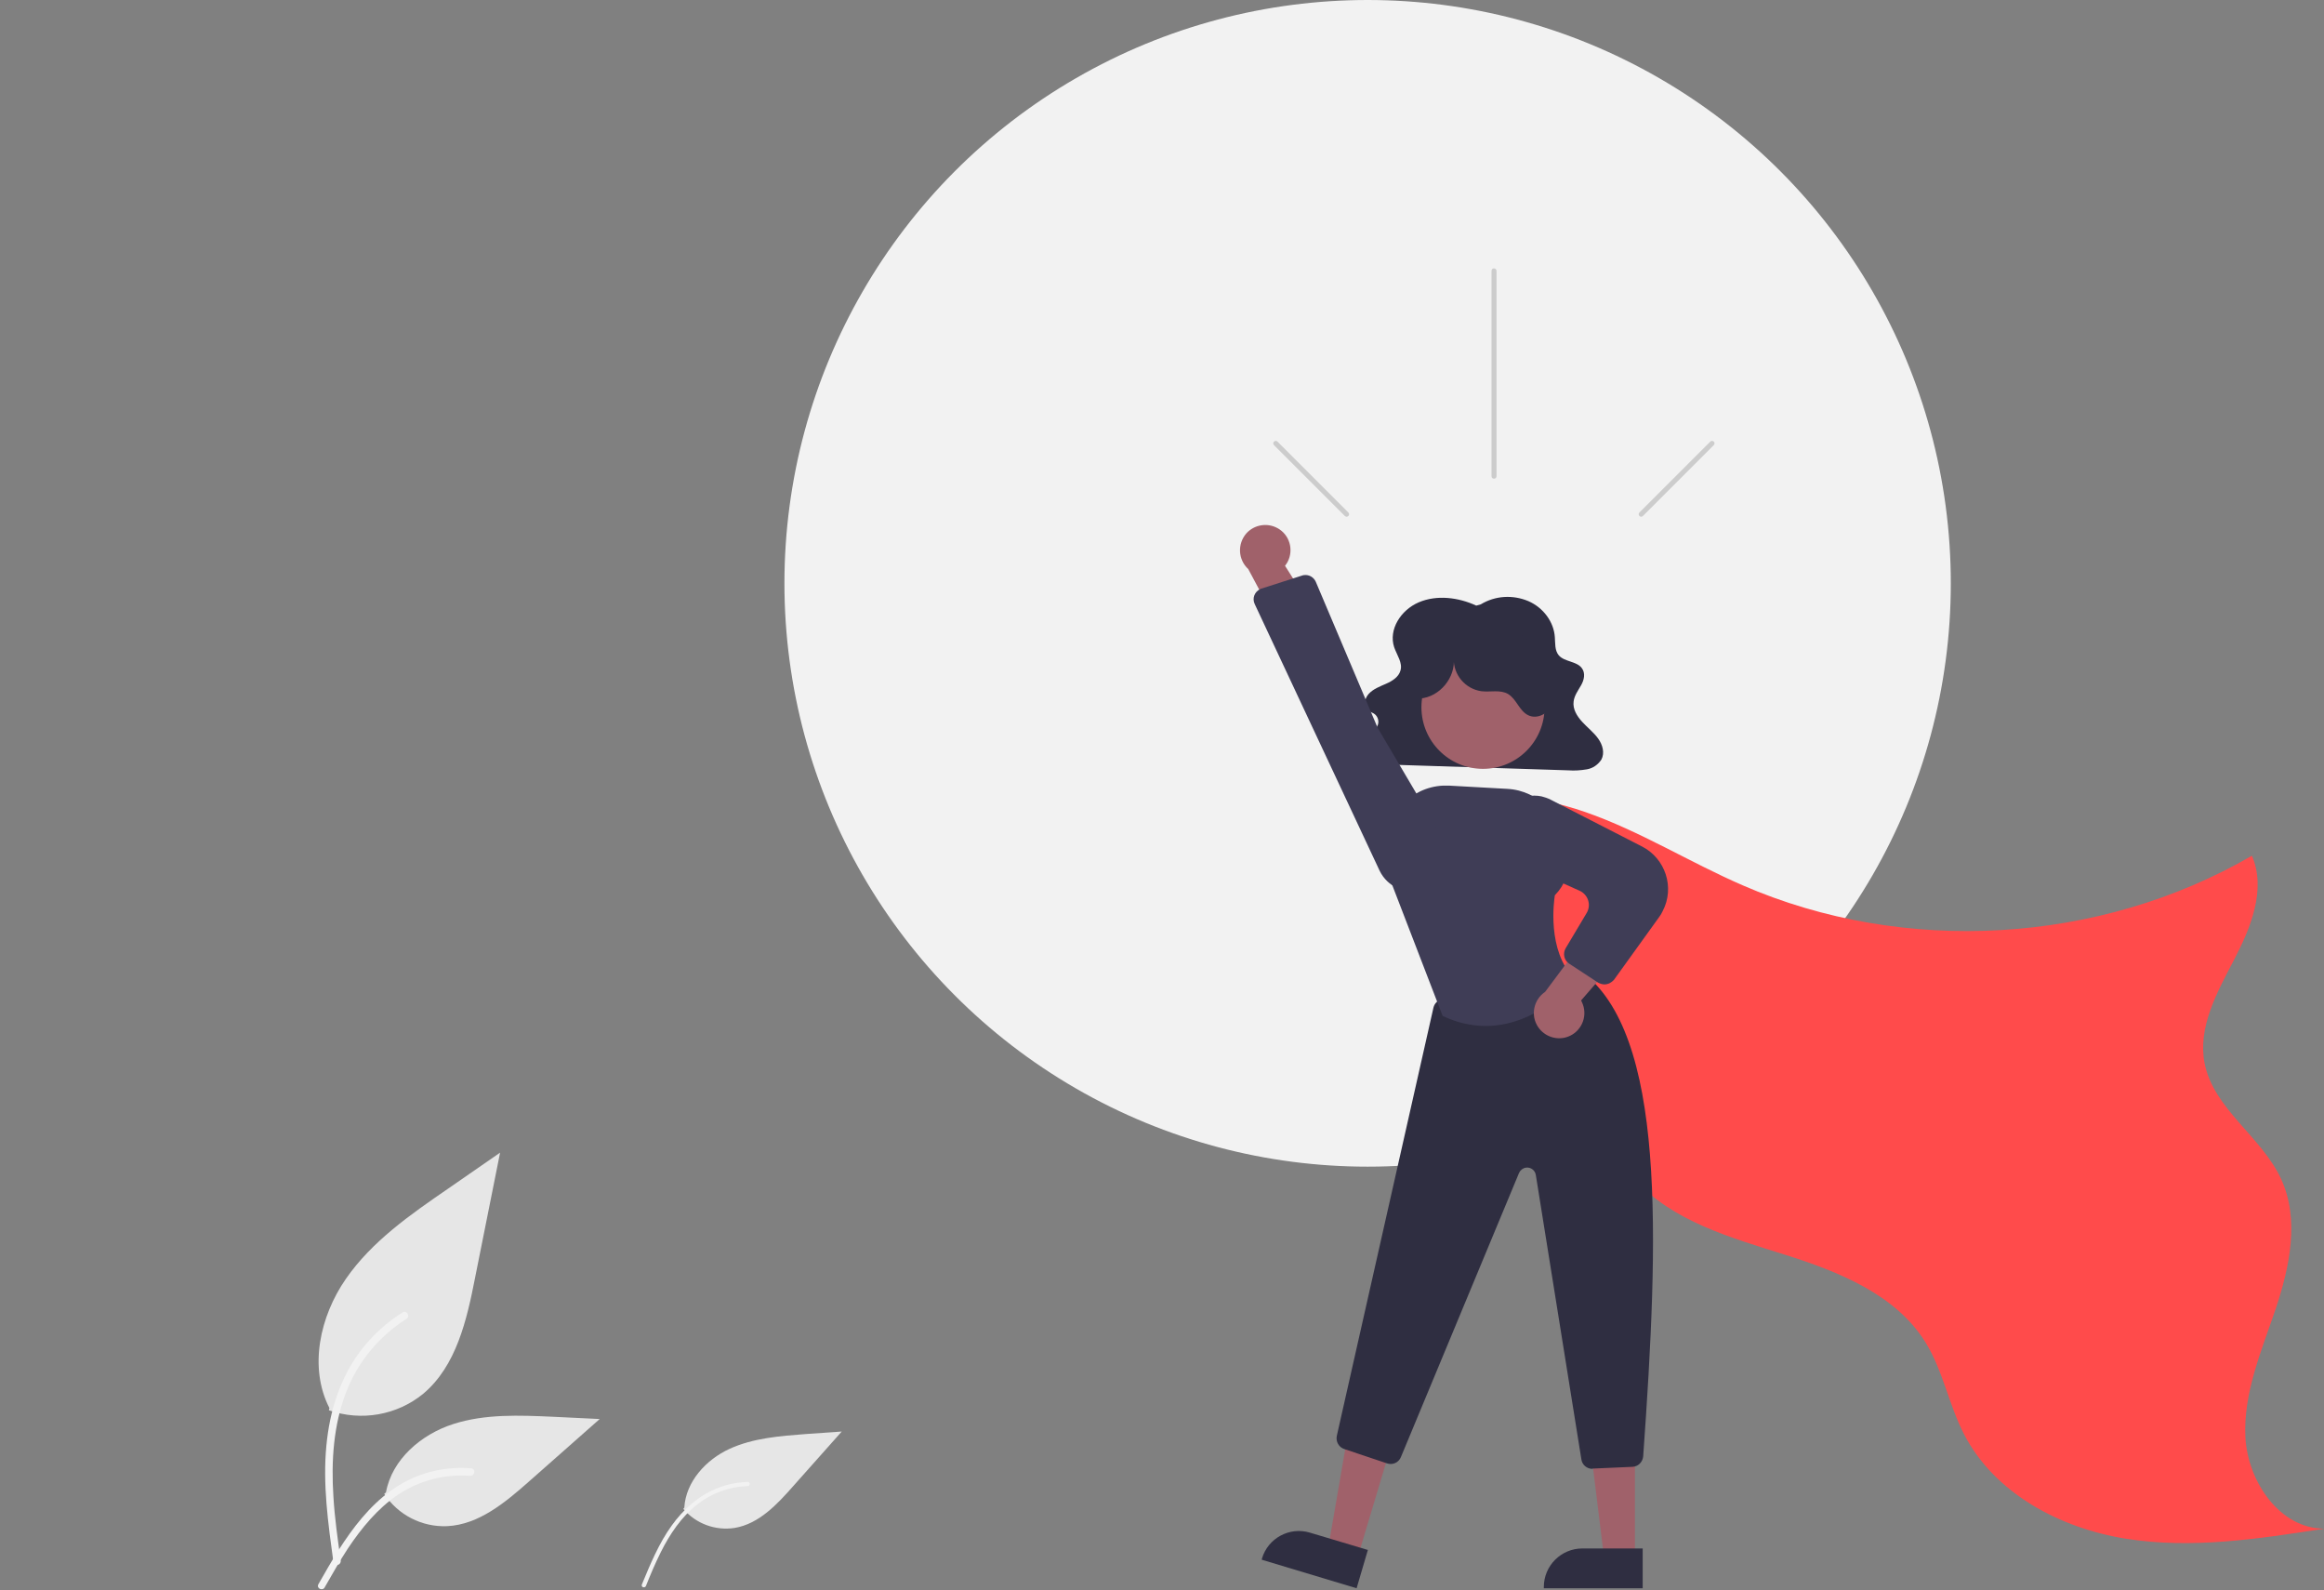 <?xml version="1.0" encoding="utf-8"?>
<!-- Generator: Adobe Illustrator 24.1.2, SVG Export Plug-In . SVG Version: 6.00 Build 0)  -->
<svg version="1.1" id="katman_1" xmlns="http://www.w3.org/2000/svg" xmlns:xlink="http://www.w3.org/1999/xlink" x="0px" y="0px"
	 viewBox="0 0 928.5 635.2" style="enable-background:new 0 0 928.5 635.2;" xml:space="preserve">
<rect x="0" y="0" width="928.5" height="635.2" fill="#808080" stroke="none"/>
<style type="text/css">
	.st0{fill:#F2F2F2;}
	.st1{fill:#E6E6E6;}
	.st2{fill:#FF4B4B;}
	.st3{fill:#2F2E41;}
	.st4{fill:#A0616A;}
	.st5{fill:#3F3D56;}
	.st6{fill:#CCCCCC;}
</style>
<circle class="st0" cx="546.4" cy="233" r="233"/>
<path class="st1" d="M131.4,563.3c12.9,4.5,27.2,2,37.7-6.6c13.2-11.1,17.4-29.4,20.7-46.3l10-50L179,474.8
	c-15,10.3-30.4,21-40.8,36c-10.4,15-14.9,35.4-6.6,51.6"/>
<path class="st0" d="M133.2,623.9c-2.1-15.4-4.3-31-2.8-46.5c1.3-13.8,5.5-27.3,14.1-38.4c4.6-5.9,10.1-10.9,16.4-14.8
	c1.6-1,3.1,1.6,1.5,2.6c-10.9,6.9-19.3,17-24,29c-5.2,13.3-6.1,27.8-5.2,41.9c0.5,8.5,1.7,17,2.9,25.5c0.2,0.8-0.3,1.6-1,1.8
	C134.2,625.2,133.4,624.7,133.2,623.9L133.2,623.9z"/>
<path class="st1" d="M273,602.7c5,5.9,12.8,8.8,20.5,7.6c9.7-1.6,17-9.4,23.5-16.8l19.3-21.7l-14.4,1c-10.4,0.8-21,1.6-30.4,5.9
	s-17.5,13.1-18.1,23.5"/>
<path class="st0" d="M256.4,633c3.4-8.2,6.8-16.5,12-23.7c4.6-6.4,10.6-11.8,18-14.8c3.9-1.6,8.1-2.4,12.3-2.6c1.1,0,1.1,1.7,0,1.7
	c-7.3,0.2-14.4,2.8-20.1,7.3c-6.4,5-11,11.9-14.6,19.1c-2.2,4.4-4.1,8.9-5.9,13.4c-0.1,0.4-0.6,0.7-1,0.6
	C256.6,634,256.3,633.5,256.4,633L256.4,633z"/>
<path class="st1" d="M153.5,596.7c5.5,8.4,15,13.3,25.1,12.9c12.7-0.6,23.3-9.5,32.8-17.9l28.2-24.9l-18.6-0.9
	c-13.4-0.6-27.1-1.2-39.9,2.9c-12.8,4.1-24.5,14.1-26.9,27.3"/>
<path class="st0" d="M127.2,632.8c10.2-18,22-38,43-44.4c5.9-1.8,12-2.4,18.1-1.9c1.9,0.2,1.4,3.1-0.5,3
	c-10.2-0.8-20.4,1.9-28.9,7.6c-8.1,5.5-14.5,13.3-19.9,21.4c-3.3,5-6.2,10.2-9.2,15.4C129,635.7,126.3,634.5,127.2,632.8z"/>
<path class="st2" d="M566.3,325.7c20.2-11.1,45.4-8.9,67.2-1.3s41.5,20,62.7,29.2c64.6,28.1,142.5,23.6,203.5-11.8
	c5.8,13.4-0.4,28.7-7.2,41.7s-14.5,26.9-11.7,41.2c3.6,18.3,22.8,29.3,30.6,46.3c7.4,16.1,3.4,35-2.2,51.8
	c-5.7,16.8-13,33.7-12.1,51.4c1,17.7,13.8,36.4,31.5,36.4c-26.3,4.1-53.1,8.2-79.3,4c-26.3-4.2-52.4-18.1-64.6-41.7
	c-6.1-11.8-8.4-25.4-15.4-36.7c-11.9-19.2-34.8-28.3-56.4-35.1S668.2,487.8,653,471c-14.5-16-19.1-38.2-26.7-58.4
	c-12.9-33.7-35.4-63-64.6-84.2"/>
<path class="st3" d="M589.8,241.9c-7.1-3.3-15.8-4.4-23-1.3s-12.1,10.9-9.8,17.9c1.1,3.2,3.5,6.3,2.5,9.4c-0.7,2.5-3.2,4.1-5.7,5.2
	s-5.2,2.1-7,4.1s-2.2,5.3,0.1,6.8c0.7,0.5,1.7,0.7,2.4,1.3c1.2,1,1.7,2.7,1.2,4.2c-0.6,1.5-1.6,2.8-2.9,3.8
	c-2.5,2.2-5.9,4.7-5.1,7.8c0.6,1.7,2,3,3.7,3.5c1.8,0.5,3.6,0.7,5.4,0.7l75,2.4c2.5,0.2,5,0,7.4-0.4c2.4-0.4,4.5-1.9,5.8-3.9
	c1.4-2.7,0.5-5.9-1.3-8.4s-4.3-4.4-6.4-6.7s-3.8-5.1-3.4-8.1c0.3-2.4,1.8-4.4,3-6.5s1.8-4.8,0.3-6.8c-2-2.8-6.9-2.5-9.2-5.1
	c-1.7-2-1.4-4.8-1.6-7.3c-0.4-6.1-4.6-11.8-10.6-14.4c-6.2-2.6-13.2-2.2-19,1.3L589.8,241.9z"/>
<polygon class="st4" points="542.4,622.1 530.6,618.6 538.7,571.6 556,576.8 "/>
<path class="st3" d="M542,634.4L504.1,623l0.1-0.5c2.4-8.1,11-12.8,19.2-10.3c0,0,0,0,0,0l0,0l23.1,6.9L542,634.4z"/>
<polygon class="st4" points="653.2,622.5 640.9,622.5 635.1,575.2 653.2,575.2 "/>
<path class="st3" d="M656.3,634.4l-39.5,0v-0.5c0-8.5,6.9-15.4,15.4-15.4c0,0,0,0,0,0h0l24.1,0L656.3,634.4z"/>
<path class="st3" d="M636.2,586.7c-2.2,0-4.1-1.6-4.4-3.8l-18.2-113.6c-0.3-1.9-2.1-3.2-4-2.9c-1.2,0.2-2.2,1-2.7,2.1l-47.2,113.5
	c-0.9,2.2-3.3,3.3-5.6,2.5l-17-5.7c-2.2-0.7-3.5-3-3-5.3l38.6-171c0.4-1.7,1.7-3,3.4-3.4l51.8-12c1.3-0.3,2.6,0,3.7,0.8
	c34.1,24.8,31.2,105.8,24.9,193.8c-0.2,2.3-2,4.1-4.3,4.2l-15.9,0.7C636.3,586.7,636.2,586.7,636.2,586.7z"/>
<circle class="st4" cx="592.5" cy="282.5" r="24.6"/>
<path class="st5" d="M593.6,409.8c-5.9,0-11.7-1.4-17-3.9l-0.2-0.1l-0.1-0.2l-22-57.1l-0.4-9.9c-0.6-13.1,9.6-24.2,22.7-24.8
	c0.8,0,1.6,0,2.3,0l23.4,1.3c12.5,0.7,22.4,11.1,22.4,23.6c0.6,1.2,4.9,10.3-3.5,18.9c-0.3,2-3.3,22.2,7.9,33.4l0.3,0.3l-0.3,0.3
	C629,391.9,614.7,409.8,593.6,409.8z"/>
<path class="st4" d="M626.4,414.1c5.2-1.9,7.9-7.7,6-12.9c-0.2-0.6-0.5-1.1-0.7-1.6l23.4-27l-18.4-2.4l-19.4,26
	c-4.6,3.1-5.9,9.4-2.8,14C617.1,414.1,622.1,415.7,626.4,414.1L626.4,414.1z"/>
<path class="st5" d="M641,393.2c-0.9,0-1.7-0.3-2.5-0.7l-11.6-7.6c-2-1.3-2.6-4-1.4-6.1l8.4-14.1c1.8-3,0.8-6.8-2.2-8.6
	c-0.2-0.1-0.4-0.2-0.6-0.3l-24-10.8c-6.1-2.8-9.5-9.4-8.1-15.9l0,0c1.6-7.7,9.2-12.6,16.9-11c1.2,0.3,2.4,0.7,3.6,1.3l36.5,18.7
	c9.4,4.8,13.2,16.4,8.3,25.8c-0.4,0.9-0.9,1.7-1.5,2.5l-18,25C643.8,392.5,642.5,393.2,641,393.2z"/>
<path class="st3" d="M567.4,279c7.8-0.6,14.2-8.4,13.4-16.1c-0.2,6.6,4.6,12.3,11.1,13.2c3.6,0.4,7.5-0.7,10.6,1.1
	c3.4,2,4.5,6.8,8.1,8.5c3.5,1.7,7.8-0.6,9.5-4s1.3-7.6,0.2-11.2c-5.2-16.7-22.9-26.1-39.6-20.9c-5,1.5-9.5,4.3-13.1,7.9
	c-3.3,3.3-5.9,7.5-6.3,12.1s1.7,9.6,5.9,11.7L567.4,279z"/>
<path class="st4" d="M510.3,210.9c4.9,2.6,6.7,8.7,4.1,13.6c-0.3,0.5-0.6,1-1,1.5l19.2,30.2l-18.6-0.3l-15.3-28.6
	c-4.1-3.8-4.4-10.1-0.7-14.3C501.1,209.6,506.2,208.7,510.3,210.9L510.3,210.9z"/>
<path class="st5" d="M525.7,232.4l24.7,58.3l25.9,43.9c4,6.8,1.7,15.4-5,19.4c-1,0.6-2,1-3.1,1.4l0,0c-6.7,2-13.9-1.2-17-7.6
	l-49.9-106.5c-1.1-2.3-0.1-4.9,2.2-6c0.2-0.1,0.3-0.2,0.5-0.2l16.2-5.2c0.3-0.1,0.6-0.2,0.9-0.2
	C523.1,229.5,524.9,230.6,525.7,232.4z"/>
<path class="st6" d="M597.9,108.2v82c0,0.6-0.4,1-1,1s-1-0.4-1-1v-82c0-0.6,0.4-1,1-1S597.9,107.7,597.9,108.2z"/>
<path class="st6" d="M684.7,177.8l-28.3,28.3c-0.4,0.4-1,0.4-1.4,0c-0.4-0.4-0.4-1,0-1.4l28.3-28.3c0.4-0.4,1-0.4,1.4,0
	C685.1,176.7,685.1,177.4,684.7,177.8C684.7,177.8,684.7,177.8,684.7,177.8z"/>
<path class="st6" d="M509,177.8l28.3,28.3c0.4,0.4,1,0.4,1.4,0c0.4-0.4,0.4-1,0-1.4l-28.3-28.3c-0.4-0.4-1-0.4-1.4,0
	C508.6,176.7,508.6,177.4,509,177.8C509,177.8,509,177.8,509,177.8L509,177.8z"/>
</svg>
